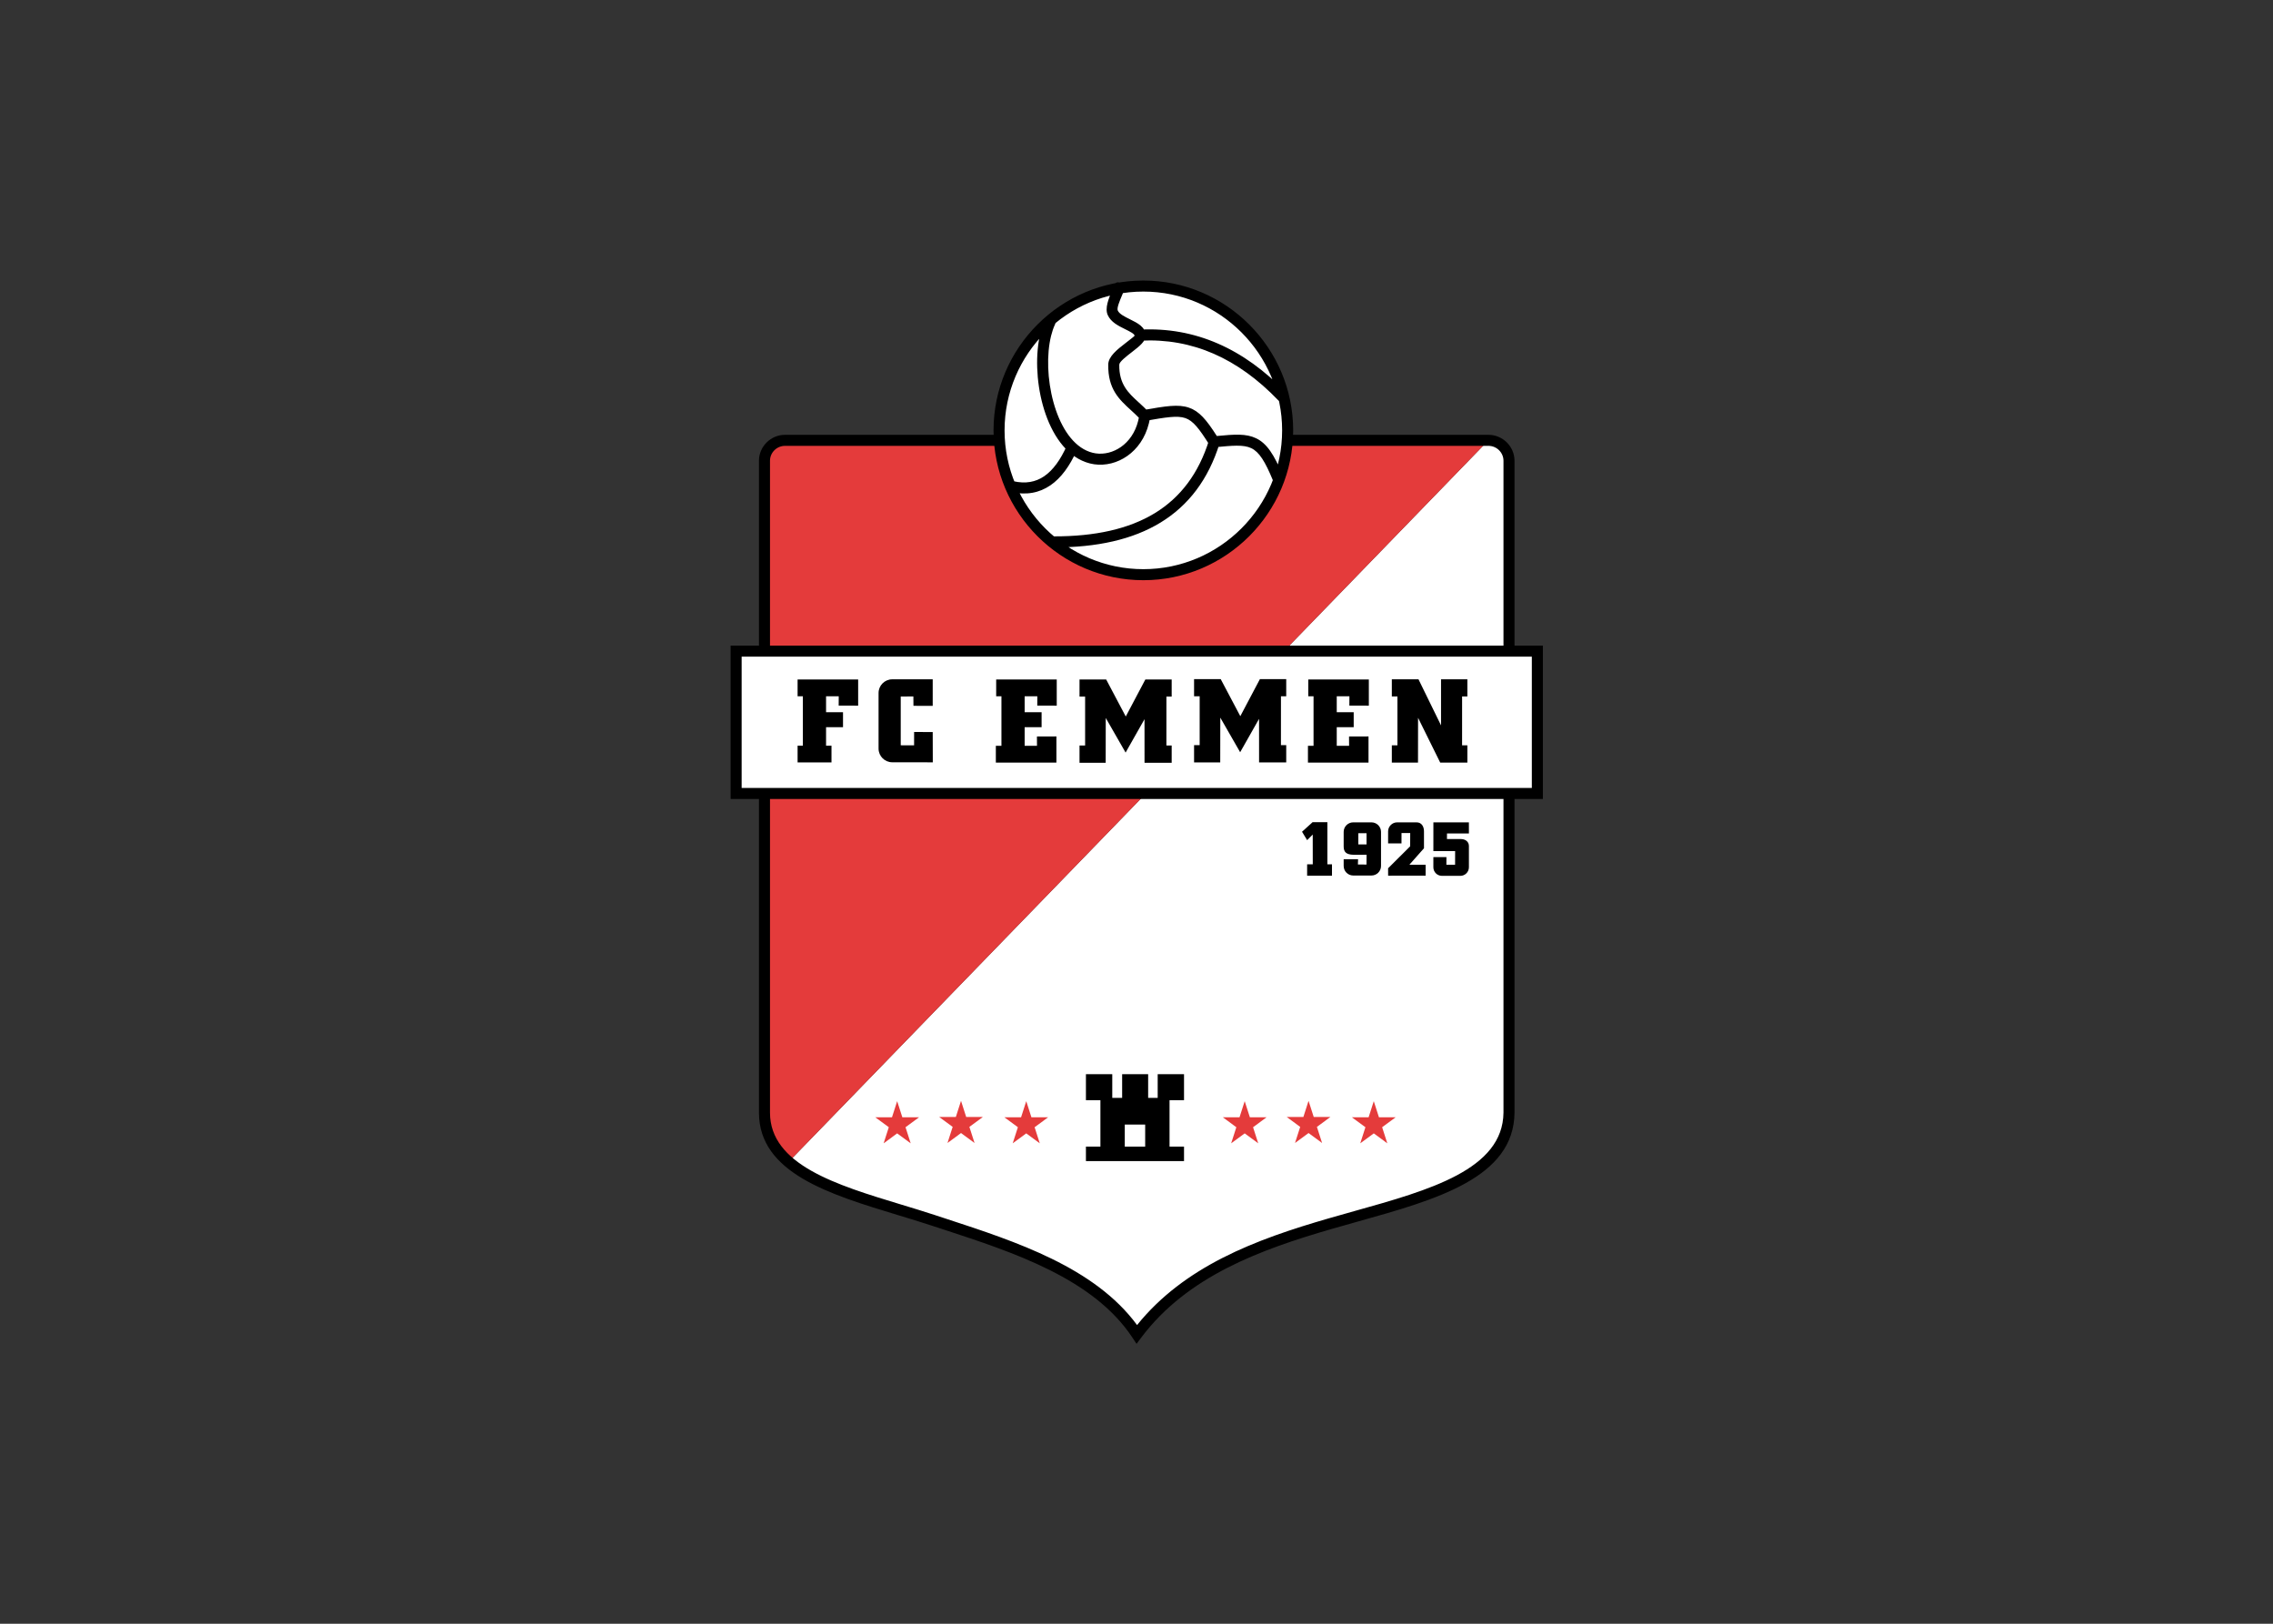 <svg clip-rule="evenodd" fill-rule="evenodd" stroke-linejoin="round" stroke-miterlimit="2" viewBox="0 0 560 400" xmlns="http://www.w3.org/2000/svg"><rect x="0" y="0" width="560" height="400" fill="#333333" stroke="none"/><g transform="matrix(.724 0 0 .724 180 69.11)"><path d="m257.876 54.371c.241 0 .478.012.713.036 3.521.358 6.289 3.332 6.289 6.912v221.803c-.223 23.097-31.885 29.39-60.799 37.767-24.145 6.994-49.676 16.123-65.847 37.657-14.436-21.736-44.273-30.546-69.269-38.778-17.424-5.739-38.038-10.308-49.22-19.891z" fill="#fff"/><path d="m19.743 299.877c-5.083-4.355-8.217-9.747-8.217-16.755v-221.803c0-3.821 3.152-6.948 7.003-6.948h239.347z" fill="#e43b3b"/><path d="m18.529 52.493h239.347c2.436 0 4.654.993 6.265 2.592 1.614 1.601 2.615 3.808 2.615 6.234v221.818c-.215 22.188-26.543 29.555-53.435 37.08-2.965.83-5.938 1.661-8.721 2.468-11.966 3.467-24.274 7.461-35.584 13.252-11.195 5.732-21.401 13.228-29.288 23.731l-1.591 2.12-1.466-2.208c-13.308-20.038-40.456-28.921-64.267-36.712-1.897-.621-3.721-1.218-4.027-1.319-3.666-1.207-7.536-2.38-11.429-3.561-23.256-7.05-47.299-14.339-47.299-34.866v-221.803c0-2.427 1.002-4.634 2.615-6.234 1.61-1.599 3.829-2.592 6.265-2.592zm239.347 3.755h-239.347c-1.415 0-2.698.571-3.626 1.491-.925.919-1.499 2.186-1.499 3.58v221.803c0 17.743 22.685 24.621 44.629 31.274 3.883 1.177 7.744 2.347 11.518 3.59 2.348.773 3.206 1.054 4.012 1.318 23.561 7.709 50.311 16.464 64.751 36.094 8.039-9.975 18.079-17.213 29.001-22.805 11.535-5.905 24.065-9.973 36.244-13.501 3.013-.873 5.893-1.679 8.765-2.483 25.513-7.139 50.49-14.128 50.679-33.502v-221.788c0-1.393-.576-2.661-1.502-3.579-.927-.921-2.21-1.492-3.625-1.492z" fill-rule="nonzero"/><path d="m1.877 126.095h272.651v48.432h-272.651z" fill="#fff"/><path d="m0 124.218h276.405v52.186h-276.405zm272.651 3.754h-268.897v44.677h268.897z" fill-rule="nonzero"/><path d="m140.453 1.877c27.046 0 49.105 22.059 49.105 49.104 0 27.046-22.059 49.104-49.105 49.104s-49.104-22.058-49.104-49.104c0-27.045 22.058-49.104 49.104-49.104z" fill="#fff"/><path d="m189.022 38.115c.651.676 1.301 1.353-.048 2.651s-2 .621-2.65-.055c-6.846-7.117-14.162-12.421-21.969-15.823-7.759-3.382-16.039-4.888-24.863-4.431-.937.048-1.874.097-1.97-1.78-.095-1.878.842-1.926 1.779-1.975 9.392-.486 18.234 1.13 26.551 4.754 8.267 3.603 15.983 9.187 23.17 16.659zm-.962 28.589c.356.868.712 1.737-1.018 2.448-1.731.712-2.087-.157-2.443-1.025-2.719-6.633-4.743-9.801-7.4-11.081-2.659-1.282-6.47-.89-12.536-.313l-1.147.109-.612-.975c-3.448-5.484-5.511-8.153-8.168-9.065-2.732-.938-6.651-.27-13.68.955-.924.162-1.849.323-2.164-1.525s.61-2.009 1.535-2.17c7.635-1.332 11.899-2.054 15.527-.809 3.507 1.204 5.916 4.038 9.501 9.646 6.046-.572 9.969-.867 13.373.774 3.616 1.743 6.127 5.456 9.232 13.031zm-57.625-64.795c.342-.874.684-1.748 2.429-1.066 1.745.683 1.403 1.556 1.061 2.43-.18.46-.409 1-.649 1.565-.873 2.058-1.918 4.52-1.525 5.382.537 1.174 2.387 2.091 4.13 2.955 2.723 1.351 5.266 2.612 5.348 5.504.058 1.998-2.15 3.707-4.571 5.582-2.079 1.609-4.379 3.39-4.395 4.361-.11 6.692 3.119 9.642 6.538 12.765 1.177 1.075 2.375 2.169 3.514 3.436l.586.653-.125.865c-.112.784-.263 1.548-.447 2.289-1.231 4.952-3.96 8.681-7.319 11.045-3.405 2.398-7.462 3.392-11.285 2.843-.468-.068-.938-.16-1.408-.276-.946-.236-1.861-.56-2.744-.966-6.569-3.014-11.009-10.454-13.334-18.892-2.269-8.24-2.546-17.528-.815-24.491.397-1.595.903-3.082 1.518-4.422.391-.853.783-1.706 2.484-.929s1.31 1.63.918 2.483c-.511 1.115-.939 2.381-1.283 3.763-1.585 6.374-1.31 14.949.801 22.614 2.056 7.467 5.829 13.977 11.265 16.472.663.304 1.359.55 2.085.731.338.084.686.152 1.041.203 2.891.415 5.982-.354 8.602-2.197 2.667-1.878 4.841-4.871 5.837-8.875.085-.342.162-.693.23-1.055-.852-.886-1.754-1.71-2.644-2.522-4.067-3.715-7.908-7.223-7.77-15.594.046-2.763 3.1-5.128 5.861-7.266 1.626-1.259 3.109-2.407 3.105-2.516-.018-.645-1.58-1.419-3.252-2.248-2.32-1.151-4.783-2.373-5.874-4.76-1.082-2.367.313-5.654 1.48-8.403.216-.504.421-.986.607-1.463zm-20.497 88.89c-.938-.003-1.877-.005-1.877-1.883 0-1.877.939-1.875 1.877-1.872 14.072.039 25.584-2.505 34.42-7.898 8.748-5.339 14.934-13.528 18.452-24.833.279-.896.558-1.792 2.347-1.235 1.788.557 1.51 1.453 1.231 2.349-3.8 12.212-10.533 21.089-20.079 26.916-9.459 5.773-21.619 8.496-36.371 8.456zm-14.531-18.869c-.915-.211-1.829-.421-1.411-2.247.417-1.826 1.332-1.615 2.247-1.405 4.101.942 7.552.299 10.455-1.682 3.041-2.075 5.574-5.621 7.692-10.36.383-.857.766-1.714 2.474-.952 1.709.763 1.326 1.62.943 2.477-2.4 5.369-5.356 9.445-8.998 11.929-3.779 2.58-8.207 3.434-13.402 2.24zm45.046-71.93c14.041 0 26.786 5.725 36.021 14.96 9.236 9.234 14.961 21.98 14.961 36.021s-5.726 26.787-14.961 36.022c-9.235 9.234-21.98 14.959-36.021 14.959-14.04 0-26.787-5.725-36.021-14.959-9.235-9.235-14.96-21.981-14.96-36.022 0-14.04 5.725-26.787 14.96-36.021 9.234-9.235 21.98-14.96 36.021-14.96zm33.367 17.615c-8.556-8.556-20.363-13.861-33.367-13.861s-24.811 5.305-33.367 13.861c-8.556 8.555-13.86 20.362-13.86 33.367 0 13.004 5.304 24.811 13.86 33.367 8.556 8.555 20.363 13.86 33.367 13.86s24.811-5.305 33.367-13.86c8.556-8.556 13.86-20.363 13.86-33.367 0-13.005-5.304-24.812-13.86-33.367z" fill-rule="nonzero"/><path d="m154.294 270.042h-8.96v8.064h-3.249v-8.064h-8.848v8.064h-3.361v-8.064h-8.961v8.848h4.929v15.793h-4.929v4.929h33.379v-4.929h-4.928v-15.793h4.928zm-20.162 17.137h6.945v7.505h-6.945z"/><g fill="#e43b3b"><path d="m56.678 279.226 1.758 5.476h5.69l-4.603 3.385 1.758 5.477-4.603-3.385-4.604 3.385 1.758-5.477-4.603-3.385h5.69z"/><path d="m78.407 279.114 1.758 5.477h5.691l-4.604 3.384 1.759 5.477-4.604-3.385-4.603 3.385 1.759-5.477-4.604-3.384h5.69z"/><path d="m100.604 279.226 1.758 5.477h5.69l-4.603 3.384 1.758 5.477-4.603-3.385-4.604 3.385 1.759-5.477-4.604-3.384h5.69z"/><path d="m174.939 279.226 1.76 5.477h5.69l-4.604 3.384 1.759 5.477-4.605-3.385-4.602 3.385 1.758-5.477-4.604-3.384h5.69z"/><path d="m196.669 279.114 1.759 5.477h5.69l-4.603 3.384 1.758 5.477-4.604-3.385-4.603 3.385 1.758-5.477-4.603-3.384h5.69z"/><path d="m218.866 279.226 1.758 5.477h5.691l-4.603 3.384 1.758 5.477-4.604-3.385-4.603 3.385 1.759-5.477-4.605-3.384h5.69z"/></g><path d="m68.775 135.686h-13.777c-2.557 0-4.649 2.091-4.649 4.648v18.93c0 2.556 2.092 4.648 4.649 4.648h9.128l4.677.028-.028-10.314-6.329-.019-.007 4.529-4.548-.003.001-16.601 4.302-.006.028 3.176 6.553.019z"/><path d="m118.732 135.742h9.072l6.665 12.601 6.664-12.601h8.961v5.824h-1.792l-.007 16.628 1.799.006v5.88h-9.24l-.007-14.83-6.434 11.358-6.755-11.774-.022 15.246h-8.904v-5.88h1.903v-16.634h-1.903z"/><path d="m157.711 135.629h9.072l6.665 12.601 6.664-12.601h8.961v5.825h-1.793l-.006 16.628 1.799.006v5.88h-9.241l-.006-14.83-6.434 11.358-6.756-11.775-.021 15.247h-8.904v-5.88h1.903v-16.634h-1.903z"/><path d="m225.008 135.686h9.074l7.672 15.681v-15.681h8.961l-.001 5.824h-1.792l-.005 16.628 1.797.005.001 5.881h-9.241l-7.539-15.247-.022 15.247h-8.905v-5.881h1.905v-16.633h-1.905z"/><path d="m22.795 158.256h1.792v-16.802h-1.792v-5.712h20.61v8.904l-6.627-.023.018-3.169h-4.312v5.433h5.768v5.096h-5.768v6.273h1.848v5.712h-11.537z"/><path d="m90.373 135.742h20.61v8.904l-6.626-.023.017-3.169h-4.312v5.433h5.769v5.096h-5.769v6.328h4.2l-.018-3.169 6.627-.023v8.905h-20.61v-5.713h1.904v-16.857h-1.792z"/><path d="m196.464 164.024h20.61v-8.905l-6.626.023.017 3.169h-4.2v-6.328h5.768v-5.096h-5.768v-5.433h4.312l-.018 3.169 6.626.023v-8.904h-20.609v5.712h1.792v16.857h-1.904z"/><path d="m196.186 202.5h8.457v-3.864h-1.568v-14.338h-5.041l-3.584 3.249 1.737 2.864 1.904-1.913.014 10.14-1.919-.002z"/><path d="m211.867 184.354h6.217c1.787 0 3.248 1.461 3.248 3.248v11.593c0 1.787-1.461 3.248-3.248 3.248h-6.217c-1.786 0-3.248-1.461-3.248-3.248v-2.296l4.9-.007-.052 1.806 2.917.011.03-3.332c-1.478.003-2.957.042-4.435.01-2.575-.056-3.36-1.008-3.36-2.857v-4.928c0-1.787 1.462-3.248 3.248-3.248z"/><path d="m213.603 188.05h2.8v3.808h-2.8z" fill="#fff"/><path d="m223.749 202.5-.009-2.522 7.505-7.474.019-4.506-2.96-.013-.01 3.531h-4.554v-4.082c0-1.694 1.386-3.08 3.08-3.08h6.609c1.695 0 2.521 1.386 2.521 3.08v5.73l-4.972 5.616 5.532-.004-.001 3.717z"/><path d="m239.151 184.354h12.079l.009 2.912v.87h-7.459l-.012 1.89c1.569.002 3.139.004 4.709.006 1.591.001 2.764.924 2.762 2.351v7.261c0 1.601-1.31 2.912-2.912 2.912h-6.272c-1.602 0-2.912-1.311-2.912-2.912l.002-3.462 4.441-.014-.013 2.6 2.962.019.013-4.644h-7.402z"/></g></svg>